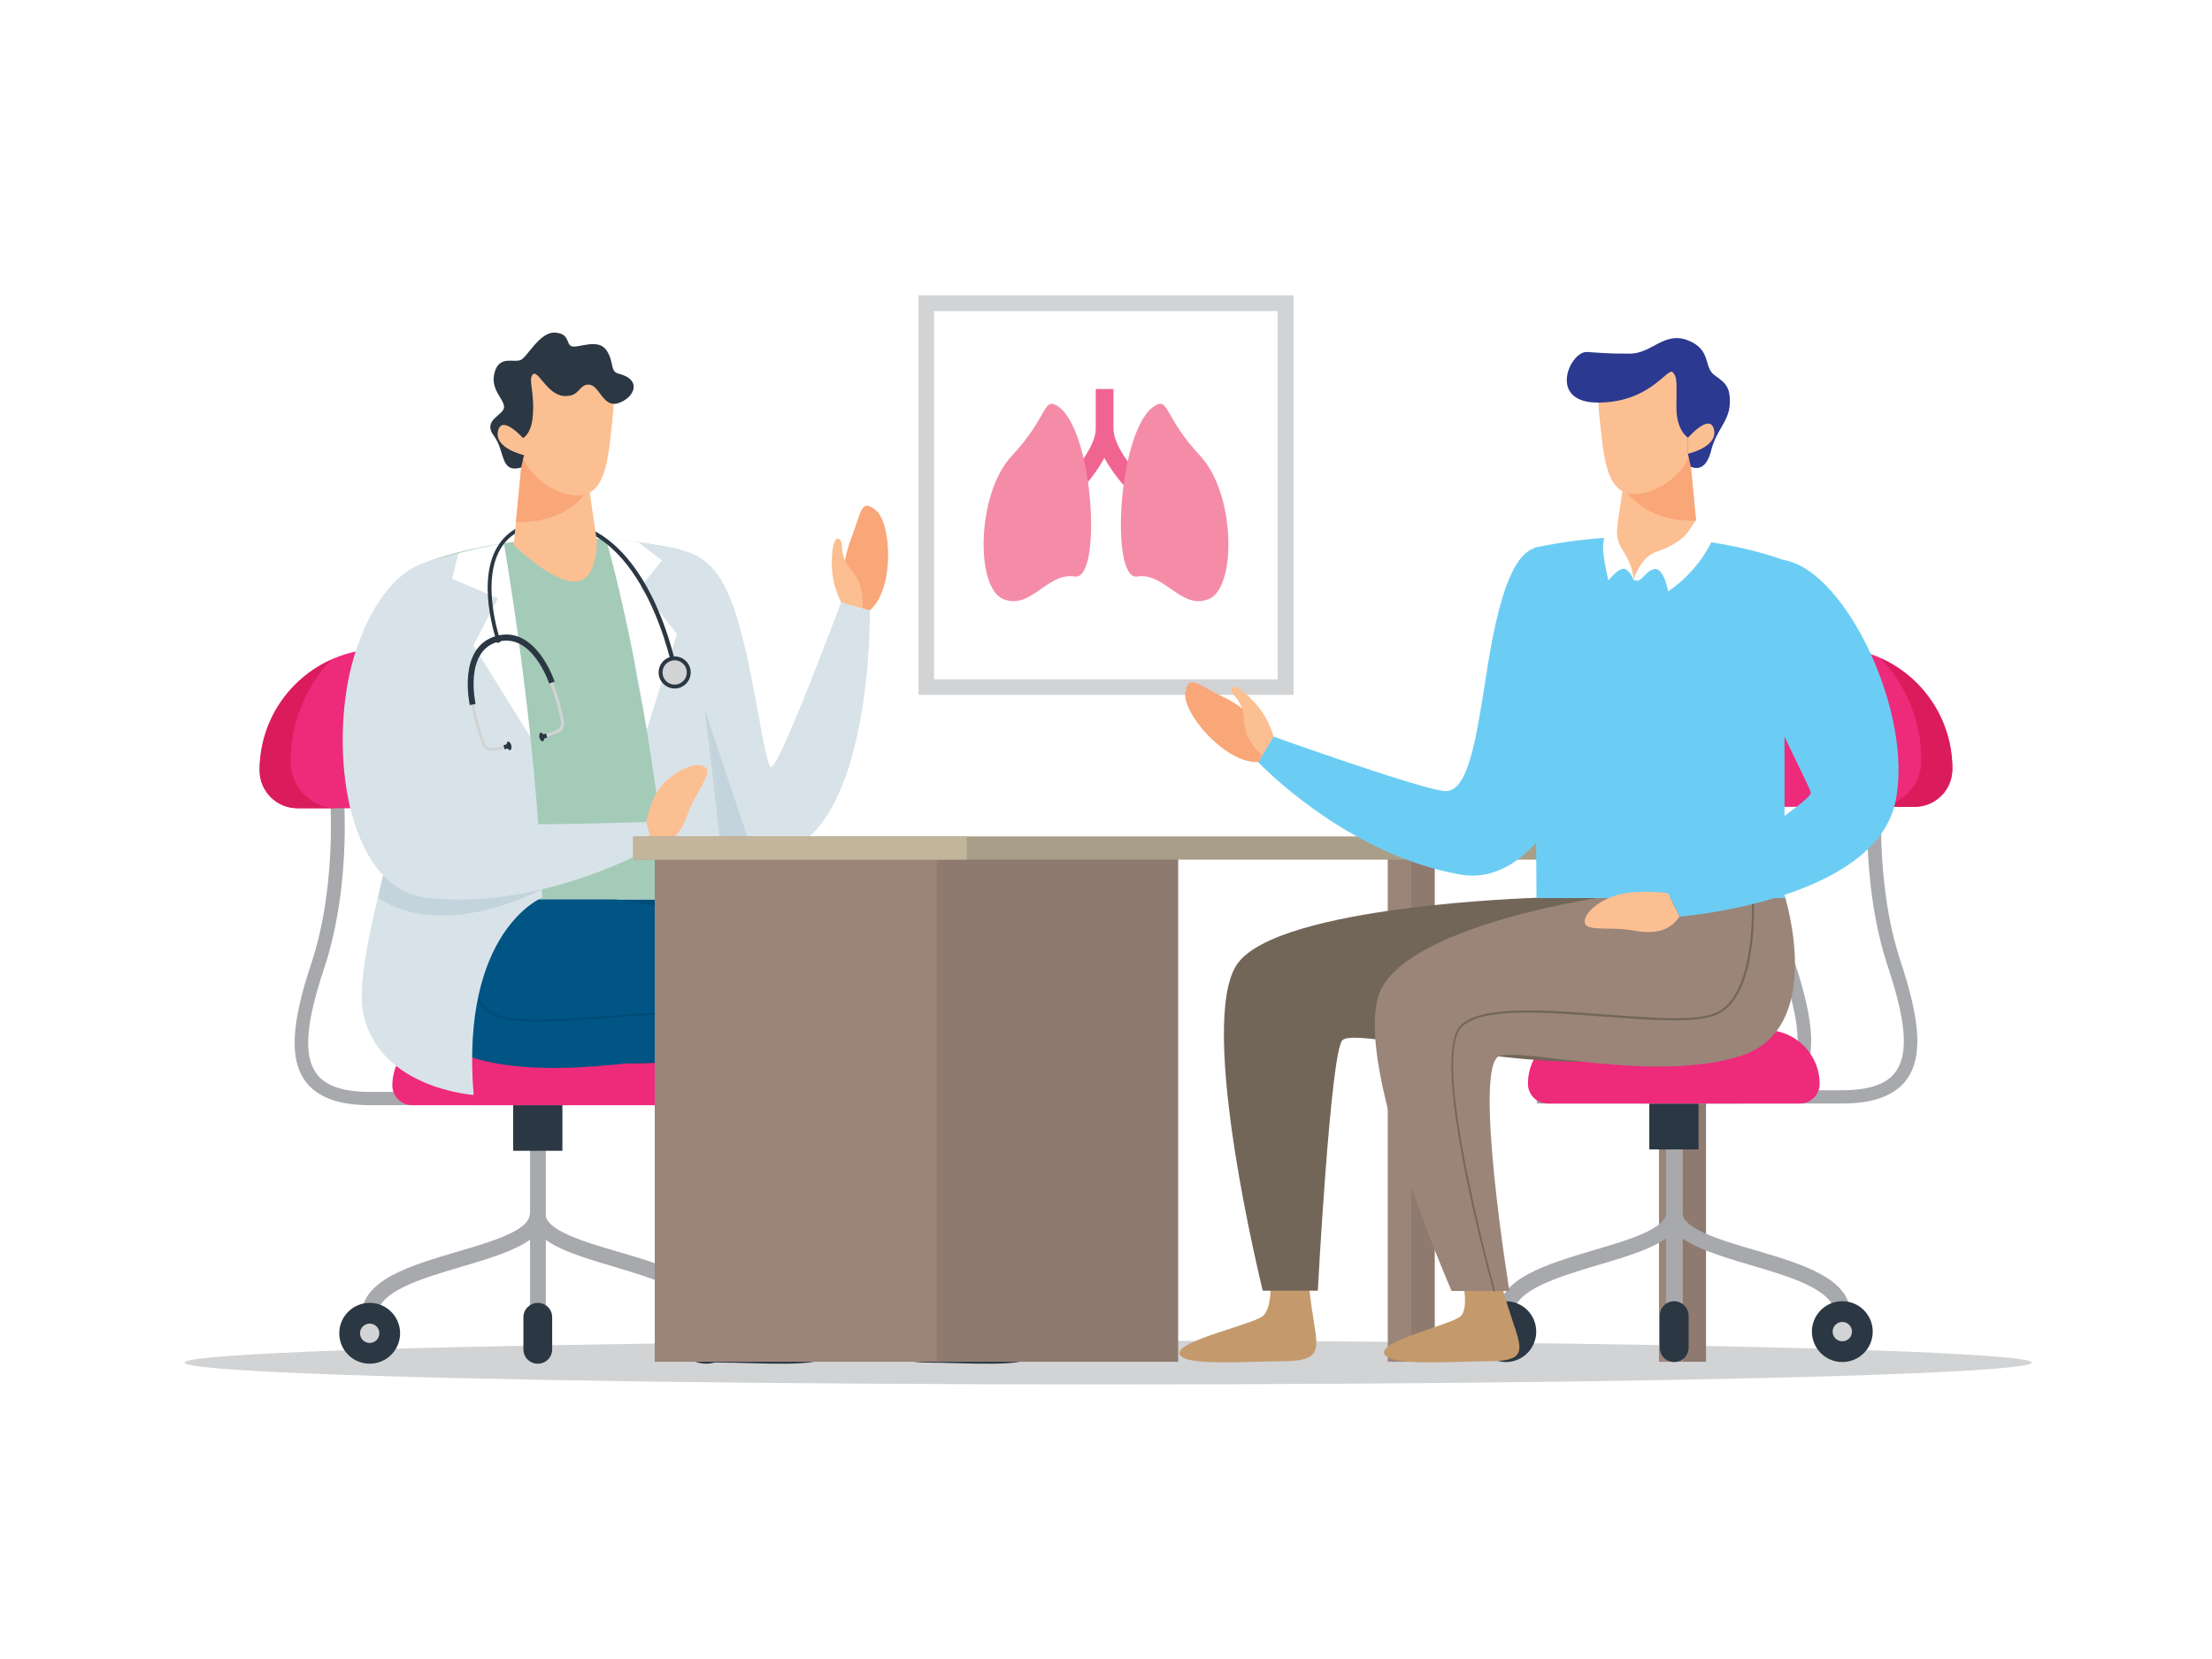 <?xml version="1.0" encoding="utf-8"?>
<!-- Generator: Adobe Illustrator 18.0.0, SVG Export Plug-In . SVG Version: 6.00 Build 0)  -->
<!DOCTYPE svg PUBLIC "-//W3C//DTD SVG 1.1//EN" "http://www.w3.org/Graphics/SVG/1.1/DTD/svg11.dtd">
<svg version="1.1" id="Layer_1" xmlns="http://www.w3.org/2000/svg" xmlns:xlink="http://www.w3.org/1999/xlink" x="0px" y="0px"
	 width="800px" height="600px" viewBox="0 0 800 600" enable-background="new 0 0 800 600" xml:space="preserve">
<g>
	<rect fill="#FFFFFF" width="800" height="600"/>
	<ellipse fill="#D1D3D4" cx="400.8" cy="492.8" rx="334" ry="7.9"/>
	<g>
		<g>
			<rect x="332.2" y="106.8" fill="#D1D3D4" width="135.6" height="144.5"/>
			<rect x="337.8" y="112.5" fill="#FFFFFF" width="124.3" height="133.2"/>
			<g>
				<path fill="#F06491" d="M413.8,174c-3.1-3.1-11.1-12.5-11.1-18.9v-14.4h-6.4v14.4c0,6.4-8,15.9-11.1,18.9l4.5,4.5
					c0.9-0.9,6.2-6.3,9.7-12.9c3.5,6.5,8.9,12,9.7,12.9L413.8,174z"/>
				<path fill="#F48CA8" d="M381.9,146.5c-4.6-2.4-3.3,4.8-16,18.4c-12.7,13.6-13.2,47.4-3.2,51.7s16-9.7,26-8.1
					C398.8,210.2,395.6,153.7,381.9,146.5z"/>
				<path fill="#F48CA8" d="M418.1,146.5c4.6-2.4,3.3,4.8,16,18.4c12.7,13.6,13.2,47.4,3.2,51.7s-16-9.7-26-8.1
					C401.2,210.2,404.4,153.7,418.1,146.5z"/>
			</g>
		</g>
		<g>
			<g>
				<g>
					<g>
						<g>
							<path fill="#A7A9AC" d="M258.2,475.8h-5.7c0-8.6-16.2-13.4-30.5-17.7c-11.5-3.4-22.4-6.6-27.5-12.2c-5,5.5-16,8.8-27.5,12.2
								c-14.3,4.2-30.5,9-30.5,17.7h-5.7c0-12.9,17.6-18.1,34.6-23.1c12.3-3.6,26.2-7.7,26.2-13.7h5.7c0,6,13.9,10.1,26.2,13.7
								C240.6,457.7,258.2,462.9,258.2,475.8z"/>
						</g>
						<g>
							<rect x="191.7" y="412" fill="#A7A9AC" width="5.7" height="70.2"/>
						</g>
						<rect x="185.6" y="396.2" fill="#2B3743" width="17.8" height="20"/>
					</g>
					<g>
						<g>
							<path fill="#A7A9AC" d="M205.8,399.7h-72c-11.5,0-19.1-2.9-23.4-8.7c-5.7-7.9-5.1-20.6,2.1-42.3c10.1-30.3,6.6-64.6,6.6-64.9
								l4.9-0.5c0.2,1.4,3.6,35.7-6.8,67c-6.6,19.8-7.5,31.4-2.8,37.9c3.2,4.5,9.6,6.7,19.4,6.7h72V399.7z"/>
						</g>
						<g>
							<path fill="#A7A9AC" d="M244.2,399.7h-72c-11.5,0-19.1-2.9-23.4-8.7c-5.7-7.9-5.1-20.6,2.1-42.3c10.1-30.3,6.6-64.6,6.6-64.9
								l4.9-0.5c0.2,1.4,3.6,35.7-6.8,67c-6.6,19.8-7.5,31.4-2.8,37.9c3.2,4.5,9.6,6.7,19.4,6.7h72V399.7z"/>
						</g>
					</g>
					<path fill="#EE2A7B" d="M93.9,278.6L93.9,278.6c0,7.6,6.1,13.7,13.7,13.7h64.1c7.6,0,13.7-6.1,13.7-13.7v0
						c0-24.2-19.6-43.9-43.9-43.9h-3.8C113.5,234.7,93.9,254.4,93.9,278.6z"/>
					<path fill="#DA1C5C" d="M105.1,275.5L105.1,275.5c0-14.3,5.6-27.3,14.7-36.9c-15.3,6.9-25.9,22.2-25.9,40l0,0
						c0,7.6,6.1,13.7,13.7,13.7H122C112.7,292.4,105.1,284.8,105.1,275.5z"/>
					<path fill="#EE2A7B" d="M141.9,392.6L141.9,392.6c0,3.9,3.2,7.1,7.1,7.1h91.3c3.9,0,7.1-3.2,7.1-7.1v0
						c0-10.8-8.7-19.5-19.5-19.5h-66.4C150.7,373,141.9,381.8,141.9,392.6z"/>
					<g>
						<circle fill="#2B3743" cx="133.7" cy="482.2" r="11"/>
						<circle fill="#D1D3D4" cx="133.7" cy="482.2" r="3.5"/>
					</g>
					<g>
						<circle fill="#2B3743" cx="255.4" cy="482.2" r="11"/>
						<circle fill="#D1D3D4" cx="255.4" cy="482.2" r="3.5"/>
					</g>
					<path fill="#2B3743" d="M189.3,476.4V488c0,2.9,2.3,5.2,5.2,5.2h0c2.9,0,5.2-2.3,5.2-5.2v-11.6c0-2.9-2.3-5.2-5.2-5.2h0
						C191.7,471.2,189.3,473.5,189.3,476.4z"/>
				</g>
				<g>
					<path fill="#2B3743" d="M257.2,464.2c0,0-1.4,5.6-4.6,15.1c-3.2,9.4-4.4,13.5,8.6,13.5s36.7,2,38.2-2.8s-25.3-10.6-27.9-13.7
						c-2.6-3-0.6-12-0.6-12H257.2z"/>
					<path fill="#2B3743" d="M326.7,464.2c0,0-0.4,5.6-2,15.1c-1.5,9.4-2,13.5,11,13.5c13.1,0,37.1,2,37.7-2.8
						c0.6-4.8-27.2-10.6-30.3-13.7c-3.1-3-2.7-12-2.7-12H326.7z"/>
					<path fill="#004C78" d="M244.2,325.3c0,0,93.4,2.7,108.3,23.9c14.9,21.2-9.2,118.2-9.2,118.2h-19.9c0,0-4.6-86.4-8.9-90.6
						c-4.2-4.2-49.3,7.8-86,7.8s-36-59.3-36-59.3H244.2z"/>
					<path fill="#005584" d="M154.5,324.6c0,0-15.1,47.9,16,57.8s77.2-2.8,87.1,0c9.9,2.8-3.5,85-3.5,85H275
						c0,0,37.9-86.4,25.2-109.8c-12.7-23.4-81.4-33-81.4-33H154.5z"/>
					<path fill="#004C78" d="M259.9,467.4c7.3-27.1,21.6-86,11.9-96c-7.2-7.4-30.2-5.7-52.3-4c-16.4,1.2-31.8,2.4-39.3-0.3
						c-13.4-4.9-14.1-31.1-13.8-42.5h-0.7c-0.4,11.6,0.3,38.1,14.3,43.2c7.6,2.8,23.1,1.6,39.6,0.4c22-1.7,44.7-3.4,51.8,3.8
						c9.4,9.6-5,68.6-12.1,95.5H259.9z"/>
					<path fill="#F9A678" d="M304.2,217.8c0,0-0.1-13.7,3.6-23c3.7-9.3,3.4-14.9,9-10.2c5.7,4.6,6.8,28.6-2.3,36.2L304.2,217.8z"/>
					<path fill="#D8E3E9" d="M245.2,198.6c8.2,2.1,15.6,5.2,21.7,25.9s9.4,50.5,11.8,52.9c2.4,2.4,25.5-59.6,25.5-59.6l10.4,3
						c0,0,1.2,80.3-33.5,88c-25.5,5.7-41.1-23.5-48.6-53.7C224.9,225,228,194.2,245.2,198.6z"/>
					<path fill="#A4CBB8" d="M245.2,198.6c-51.9-11.1-90.6,4.6-90.6,4.6l4.7,122.1h85L245.2,198.6z"/>
					<path fill="#D8E3E9" d="M182.2,196.5c0,0,11.8,66.5,13.9,128.1c0,0-29.7,12-24.8,71.4c0,0-33.3-2.2-39.7-28.4
						c-6.4-26.2,30.2-107.8,22.9-164.4C154.5,203.2,168.3,198.9,182.2,196.5z"/>
					<path fill="#C3D4DD" d="M196,321.5l-51.1-22.1c0,0-0.8,0-2.1,0.1c-2.1,8.8-4.3,17.3-6.1,25.2c23.2,15.6,57.1-1.9,59.3-3.1
						C196,321.6,196,321.5,196,321.5z"/>
					<path fill="#D8E3E9" d="M154.5,203.2c16.8-4.8,14.6,25.1,11.3,49.7s-5.4,42.5,2.5,44.4s65.5,0,65.5,0l2.4,9
						c0,0-39.7,23.1-81.7,18.4c-26.7-3-34.5-45.3-28.8-77.4C128.7,230.5,138.2,207.9,154.5,203.2z"/>
					<path fill="#C3D4DD" d="M229.4,239.2c0.7,5.2,1.7,10.6,3,16c6.7,26.7,19.7,52.6,40.2,54.3l-18-53.7L229.4,239.2z"/>
					<path fill="#D8E3E9" d="M219.2,195c0,0,14.6,49,22.7,129.6c0,0,12.7,1,20.8,1.6c0,0-10.4-104.3-17.5-127.6
						C245.2,198.6,227.3,195,219.2,195z"/>
					<path fill="#FCBF92" d="M233.8,297.2c0,0,1.4-9.6,7.1-14.8c5.7-5.2,12.1-6.9,14.4-4.7c2.3,2.2-3.8,9-6.4,16.3
						c-2.6,7.3-6.2,11.7-12.8,12.2L233.8,297.2z"/>
					<path fill="#FCBF92" d="M304.2,217.8c0,0-2.9-5.4-3.3-11.8c-0.4-6.4,0.7-12.4,2.7-11s-0.7,5.6,4.4,11.3s3.9,13.7,3.9,13.7
						L304.2,217.8z"/>
					<path fill="#FFFFFF" d="M163.5,209.3l16.6,7.1l-8.9,17l20.6,33.1c-4.2-39.2-9.6-70-9.6-70c-5.8,1-11.6,2.3-16.4,3.6
						L163.5,209.3z"/>
					<path fill="#FFFFFF" d="M231.6,212.4l7.8-9.7l-8.6-6.6c-4.3-0.6-8.6-1.1-11.6-1.1c0,0,7.5,25.1,14.7,68.9l0,0l10.9-34.6
						L231.6,212.4z"/>
					<g>
						<g>
							<g>
								<path fill="#D1D3D4" d="M201.3,265.2c-1.1,0.5-2.6,1.1-4.3,1.5l-0.3-1c2-0.6,3.6-1.2,4.8-1.8c1-0.6,1.6-1.8,1.4-2.9
									c-1-5.2-5-22.6-13.9-28.2c-2.8-1.7-5.9-2.1-9.1-1.2c-3.3,0.9-5.7,2.8-7.2,5.8c-4.8,9.3,0.8,26.3,2.6,31.3
									c0.4,1.1,1.5,1.8,2.6,1.8c1.4,0,3.3-0.4,5.5-1l0.3,1c-2.3,0.6-4.2,1-5.8,1c-1.6,0-3.1-1-3.6-2.5c-1.9-5.1-7.5-22.4-2.5-32.1
									c1.6-3.2,4.3-5.3,7.8-6.3c3.6-1,6.9-0.5,10,1.4c9.3,5.8,13.4,23.5,14.4,28.9c0.3,1.6-0.4,3.3-1.9,4.1
									C201.9,265,201.6,265.1,201.3,265.2z"/>
							</g>
							<path fill="#2B3743" d="M172,254.6c0-0.2-4.3-19.1,8.1-22.5c12.3-3.4,18.5,14.9,18.5,15.1l2-0.7c-0.1-0.2-6.8-20.5-21.1-16.5
								c-14.3,4-9.6,24.8-9.6,25L172,254.6z"/>
							<g>
								<path fill="#2B3743" d="M195.5,265c-0.4,0.1-0.6,0.9-0.4,1.8c0.2,0.8,0.8,1.4,1.2,1.3c0.3-0.1,0.5-0.5,0.5-1l1.1-0.3
									l-0.4-1.5l-1.1,0.3C196.2,265.1,195.8,264.9,195.5,265z"/>
								<path fill="#2B3743" d="M183.7,268.2c0.4-0.1,1,0.5,1.2,1.3c0.2,0.8,0.1,1.6-0.4,1.8c-0.3,0.1-0.6-0.2-0.9-0.6l-1.1,0.3
									l-0.4-1.5l1.1-0.3C183.3,268.7,183.4,268.3,183.7,268.2z"/>
							</g>
						</g>
						<g>
							<path fill="#2B3743" d="M243.5,243.3c-0.1-0.5-10-53.7-43.7-53.7c-8.4,0-14.4,2.6-18,7.7c-8.6,12.1-0.8,34.6-0.7,34.8
								l-1.3,0.5c-0.3-1-8.1-23.4,0.9-36.1c3.9-5.5,10.3-8.3,19.2-8.3c14.5,0,26.9,9.5,35.9,27.6c6.7,13.5,9.2,27.2,9.2,27.3
								L243.5,243.3z"/>
						</g>
						<g>
							<circle fill="#2B3743" cx="244" cy="243.2" r="5.8"/>
							<circle fill="#D1D3D4" cx="244" cy="243.2" r="4.4"/>
						</g>
					</g>
					<path fill="#FCBF92" d="M189.5,158.8l-3.7,38.2c0,0,12.6,12.8,21.6,13.3s8.4-14.9,8.4-14.9l-4.1-28.3L189.5,158.8z"/>
					<path fill="#F9A678" d="M189.5,158.8l-2.9,30c20,0.6,26.4-12.3,26.4-12.3l0,0l-1.4-9.4L189.5,158.8z"/>
					<path fill="#FCBF92" d="M203.9,128.3c-21.7,0-18.4,16-17,29.7c1.4,13.7,13.9,21.2,21.9,21.2c8,0,10.6-7.6,12-21.2
						C222.3,144.4,225.6,128.3,203.9,128.3z"/>
					<path fill="#2B3743" d="M187,159.2c0,0,5,0.1,5.7-8.8c0.7-8.9-1.8-13.1,0-15c1.8-1.9,5.2,7.4,11.2,7.8s5.2-4.2,9.1-4.1
						c3.9,0.2,5,8.5,10.6,6.7c5.7-1.8,9-8.5,0-10.7c-3.1-0.8-1.4-4.5-4.4-8.6c-3-4.1-9.8-0.7-12.2-1.2c-2.5-0.5-0.6-4.6-6.2-5
						c-5.6-0.4-10.1,8.9-12.5,9.9c-2.5,1.1-7.6-1.8-9.4,4.4c-1.8,6.2,3.4,9.6,3.4,12.6c0,3-8,4.6-3.7,10.4s2.1,13.6,9.9,11.5l1-4.5
						L187,159.2z"/>
					<path fill="#FCBF92" d="M189.5,158.8c0,0-8-9.2-9.4-2.9c-1.4,6.3,9.4,8.7,9.4,8.7V158.8z"/>
				</g>
			</g>
			<rect x="236.8" y="306.7" fill="#9B8579" width="104.8" height="185.8"/>
			<g>
				<g>
					<g>
						<rect x="510.4" y="306.7" fill="#8E7A6F" width="8.5" height="185.8"/>
						<rect x="501.9" y="306.7" fill="#9B8579" width="8.5" height="185.8"/>
					</g>
					<g>
						<rect x="608.5" y="306.7" fill="#8E7A6F" width="8.5" height="185.8"/>
						<rect x="600" y="306.7" fill="#9B8579" width="8.5" height="185.8"/>
					</g>
				</g>
				<rect x="338.8" y="306.7" fill="#8E7A6F" width="87.3" height="185.8"/>
				<rect x="229.2" y="302.5" fill="#A99E88" width="394.9" height="8.4"/>
			</g>
			<rect x="228.9" y="302.5" fill="#C2B59B" width="120.7" height="8.4"/>
			<g>
				<g>
					<g>
						<g>
							<path fill="#A7A9AC" d="M541.8,475.2h5.7c0-8.6,16.2-13.4,30.5-17.7c11.5-3.4,22.4-6.6,27.5-12.2c5,5.5,16,8.8,27.5,12.2
								c14.3,4.2,30.5,9,30.5,17.7h5.7c0-12.9-17.6-18.1-34.6-23.1c-12.3-3.6-26.2-7.7-26.2-13.7h-5.7c0,6-13.9,10.1-26.2,13.7
								C559.4,457.2,541.8,462.4,541.8,475.2z"/>
						</g>
						<g>
							<rect x="602.6" y="411.4" fill="#A7A9AC" width="5.7" height="70.2"/>
						</g>
						<rect x="596.5" y="395.7" fill="#2B3743" width="17.8" height="20"/>
					</g>
					<g>
						<g>
							<path fill="#A7A9AC" d="M594.2,399.1h72c11.5,0,19.1-2.9,23.4-8.7c5.7-7.9,5.1-20.6-2.1-42.3c-10.1-30.3-6.6-64.6-6.6-64.9
								l-4.9-0.5c-0.2,1.4-3.6,35.7,6.8,67c6.6,19.8,7.5,31.4,2.8,37.9c-3.2,4.5-9.6,6.7-19.4,6.7h-72V399.1z"/>
						</g>
						<g>
							<path fill="#A7A9AC" d="M555.8,399.1h72c11.5,0,19.1-2.9,23.4-8.7c5.7-7.9,5.1-20.6-2.1-42.3c-10.1-30.3-6.6-64.6-6.6-64.9
								l-4.9-0.5c-0.2,1.4-3.6,35.7,6.8,67c6.6,19.8,7.5,31.4,2.8,37.9c-3.2,4.5-9.6,6.7-19.4,6.7h-72V399.1z"/>
						</g>
					</g>
					<path fill="#EE2A7B" d="M706.1,278.1L706.1,278.1c0,7.6-6.1,13.7-13.7,13.7h-64.1c-7.6,0-13.7-6.1-13.7-13.7v0
						c0-24.2,19.6-43.9,43.9-43.9h3.8C686.5,234.2,706.1,253.8,706.1,278.1z"/>
					<path fill="#DA1C5C" d="M694.9,275L694.9,275c0-14.3-5.6-27.3-14.7-36.9c15.3,6.9,25.9,22.2,25.9,40l0,0
						c0,7.6-6.1,13.7-13.7,13.7H678C687.3,291.8,694.9,284.3,694.9,275z"/>
					<path fill="#EE2A7B" d="M658.1,392L658.1,392c0,3.9-3.2,7.1-7.1,7.1h-91.3c-3.9,0-7.1-3.2-7.1-7.1v0c0-10.8,8.7-19.5,19.5-19.5
						h66.4C649.3,372.5,658.1,381.2,658.1,392z"/>
					<g>
						<circle fill="#2B3743" cx="666.3" cy="481.6" r="11"/>
						<circle fill="#D1D3D4" cx="666.3" cy="481.6" r="3.5"/>
					</g>
					<g>
						<circle fill="#2B3743" cx="544.6" cy="481.6" r="11"/>
						<circle fill="#D1D3D4" cx="544.6" cy="481.6" r="3.5"/>
					</g>
					<path fill="#2B3743" d="M610.7,475.8v11.6c0,2.9-2.3,5.2-5.2,5.2l0,0c-2.9,0-5.2-2.3-5.2-5.2v-11.6c0-2.9,2.3-5.2,5.2-5.2l0,0
						C608.3,470.6,610.7,473,610.7,475.8z"/>
				</g>
				<path fill="#C49A6C" d="M542.8,463.7c0,0,1.4,5.6,4.6,15.1c3.2,9.4,4.4,13.5-8.6,13.5c-13.1,0-36.7,2-38.2-2.8
					s25.3-10.6,27.9-13.7s0.6-12,0.6-12H542.8z"/>
				<path fill="#C49A6C" d="M473.3,463.7c0,0,0.4,5.6,2,15.1c1.5,9.4,2,13.5-11,13.5c-13.1,0-37.1,2-37.7-2.8
					c-0.6-4.8,27.2-10.6,30.3-13.7c3.1-3,2.7-12,2.7-12H473.3z"/>
				<path fill="#726658" d="M555.8,324.7c0,0-93.4,2.7-108.3,23.9c-14.9,21.2,9.2,118.2,9.2,118.2h19.9c0,0,4.6-86.4,8.9-90.6
					c4.2-4.2,49.3,7.8,86,7.8c36.7,0,36-59.3,36-59.3H555.8z"/>
				<path fill="#9B8579" d="M645.5,324.1c0,0,15.1,47.9-16,57.8s-77.2-2.8-87.1,0s3.5,85,3.5,85H525c0,0-37.9-86.4-25.2-109.7
					c12.7-23.4,81.4-33,81.4-33H645.5z"/>
				<path fill="#726658" d="M540.1,466.9c-7.3-27.1-21.6-86-11.9-96c7.2-7.4,30.2-5.7,52.3-4c16.4,1.2,31.8,2.4,39.3-0.3
					c13.4-4.9,14.1-31.1,13.8-42.5h0.7c0.4,11.6-0.3,38.1-14.3,43.2c-7.6,2.8-23.1,1.6-39.6,0.4c-22-1.7-44.7-3.4-51.8,3.8
					c-9.4,9.6,5,68.6,12.1,95.5H540.1z"/>
				<path fill="#6CCDF4" d="M554.8,198.1c51.9-11.1,90.6,4.6,90.6,4.6v122.1h-89.7L554.8,198.1z"/>
				<polygon fill="#FCBF92" points="610.5,158.3 614.2,196.5 590.8,209.7 584.2,194.9 588.4,166.6 				"/>
				<path fill="#F9A678" d="M610.5,158.3l2.9,30c-20,0.6-26.4-12.3-26.4-12.3l0,0l1.4-9.4L610.5,158.3z"/>
				<path fill="#FCBF92" d="M596.1,127.8c21.7,0,18.4,16,17,29.7c-1.4,13.7-13.9,21.2-21.9,21.2s-10.6-7.6-12-21.2
					C577.7,143.8,574.4,127.8,596.1,127.8z"/>
				<path fill="#6CCDF4" d="M562.4,199.7c-14.8-9.3-21.1,20-24.9,44.5s-6.7,42.3-14.9,41.9c-8.1-0.4-62-19.7-62-19.7l-5.6,9.2
					c0,0,31.5,33.4,73.2,40.7c26.5,4.6,45.8-33.8,49.4-66.2C579.5,233.2,576.7,208.8,562.4,199.7z"/>
				<path fill="#2B3990" d="M610.5,158.3c0,0-4.2-2.5-4.2-10.8c0-8.3,0.5-11.2-1.4-12.9s-8.1,10.9-26.8,11
					c-18.7,0.1-10.3-18.7-4.1-18.3c6.2,0.4,7.6,0.6,15.5,0.6c7.9,0,12.4-8.2,21-4.8s5.5,9.7,9.6,12.6s5.8,4.4,5.5,10.6
					c-0.4,6.2-4.9,9.3-6.7,16.5c-1.8,7.2-5.3,6.9-7.4,6l-1-4.5V158.3z"/>
				<path fill="#FCBF92" d="M603.3,323c0,0-11.5-1.5-18.8,0.8s-12,7.1-11.3,10.1c0.7,3,9.7,1.2,17.3,2.6c7.6,1.4,13.2,0.5,16.9-5
					L603.3,323z"/>
				<path fill="#FCBF92" d="M610.5,158.3c0,0,8-9.2,9.4-2.9c1.4,6.3-9.4,8.7-9.4,8.7V158.3z"/>
				<path fill="#6CCDF4" d="M645.5,202.6c22.3,4.2,46.7,55.8,40,87.4c-7.6,35.9-78,41.5-78,41.5l-4.2-8.6c0,0,51.5-32.3,51.6-36.1
					C655,283.1,603.4,194.7,645.5,202.6z"/>
				<path fill="#F9A678" d="M460.6,266.3c0,0-9.3-10.1-18.3-14.3s-12.6-8.6-13.6-1.3c-1,7.3,14.6,25.6,26.4,24.9L460.6,266.3z"/>
				<path fill="#FCBF92" d="M460.6,266.3c0,0-1.6-6-5.7-10.9c-4.1-4.9-9-8.6-9.5-6.2c-0.4,2.4,4.3,3.6,4.5,11.3
					c0.2,7.7,6.5,12.6,6.5,12.6L460.6,266.3z"/>
				<path fill="#FFFFFF" d="M590.8,209.7c0,0,2.3-8.2,8.4-10.2c12.3-4.1,12.5-10.3,14.2-11.2c3.6-1.9,5.5,7.8,5.5,7.8
					s-4.5,10.3-15.6,17.8c0,0-1.5-8.7-5-8.1C594.7,206.5,593.8,211.3,590.8,209.7z"/>
				<path fill="#FFFFFF" d="M590.8,209.7c0,0-1.7-4.2-3.8-4c-2.1,0.2-5.3,4.2-5.3,4.2s-2.3-9.3-1.9-13c0.4-3.7,1.9-8.3,5.3-7.5
					c0,0-0.8,2.9,0.2,6.4C586.3,199.2,590.2,202.3,590.8,209.7z"/>
			</g>
		</g>
	</g>
</g>
</svg>
